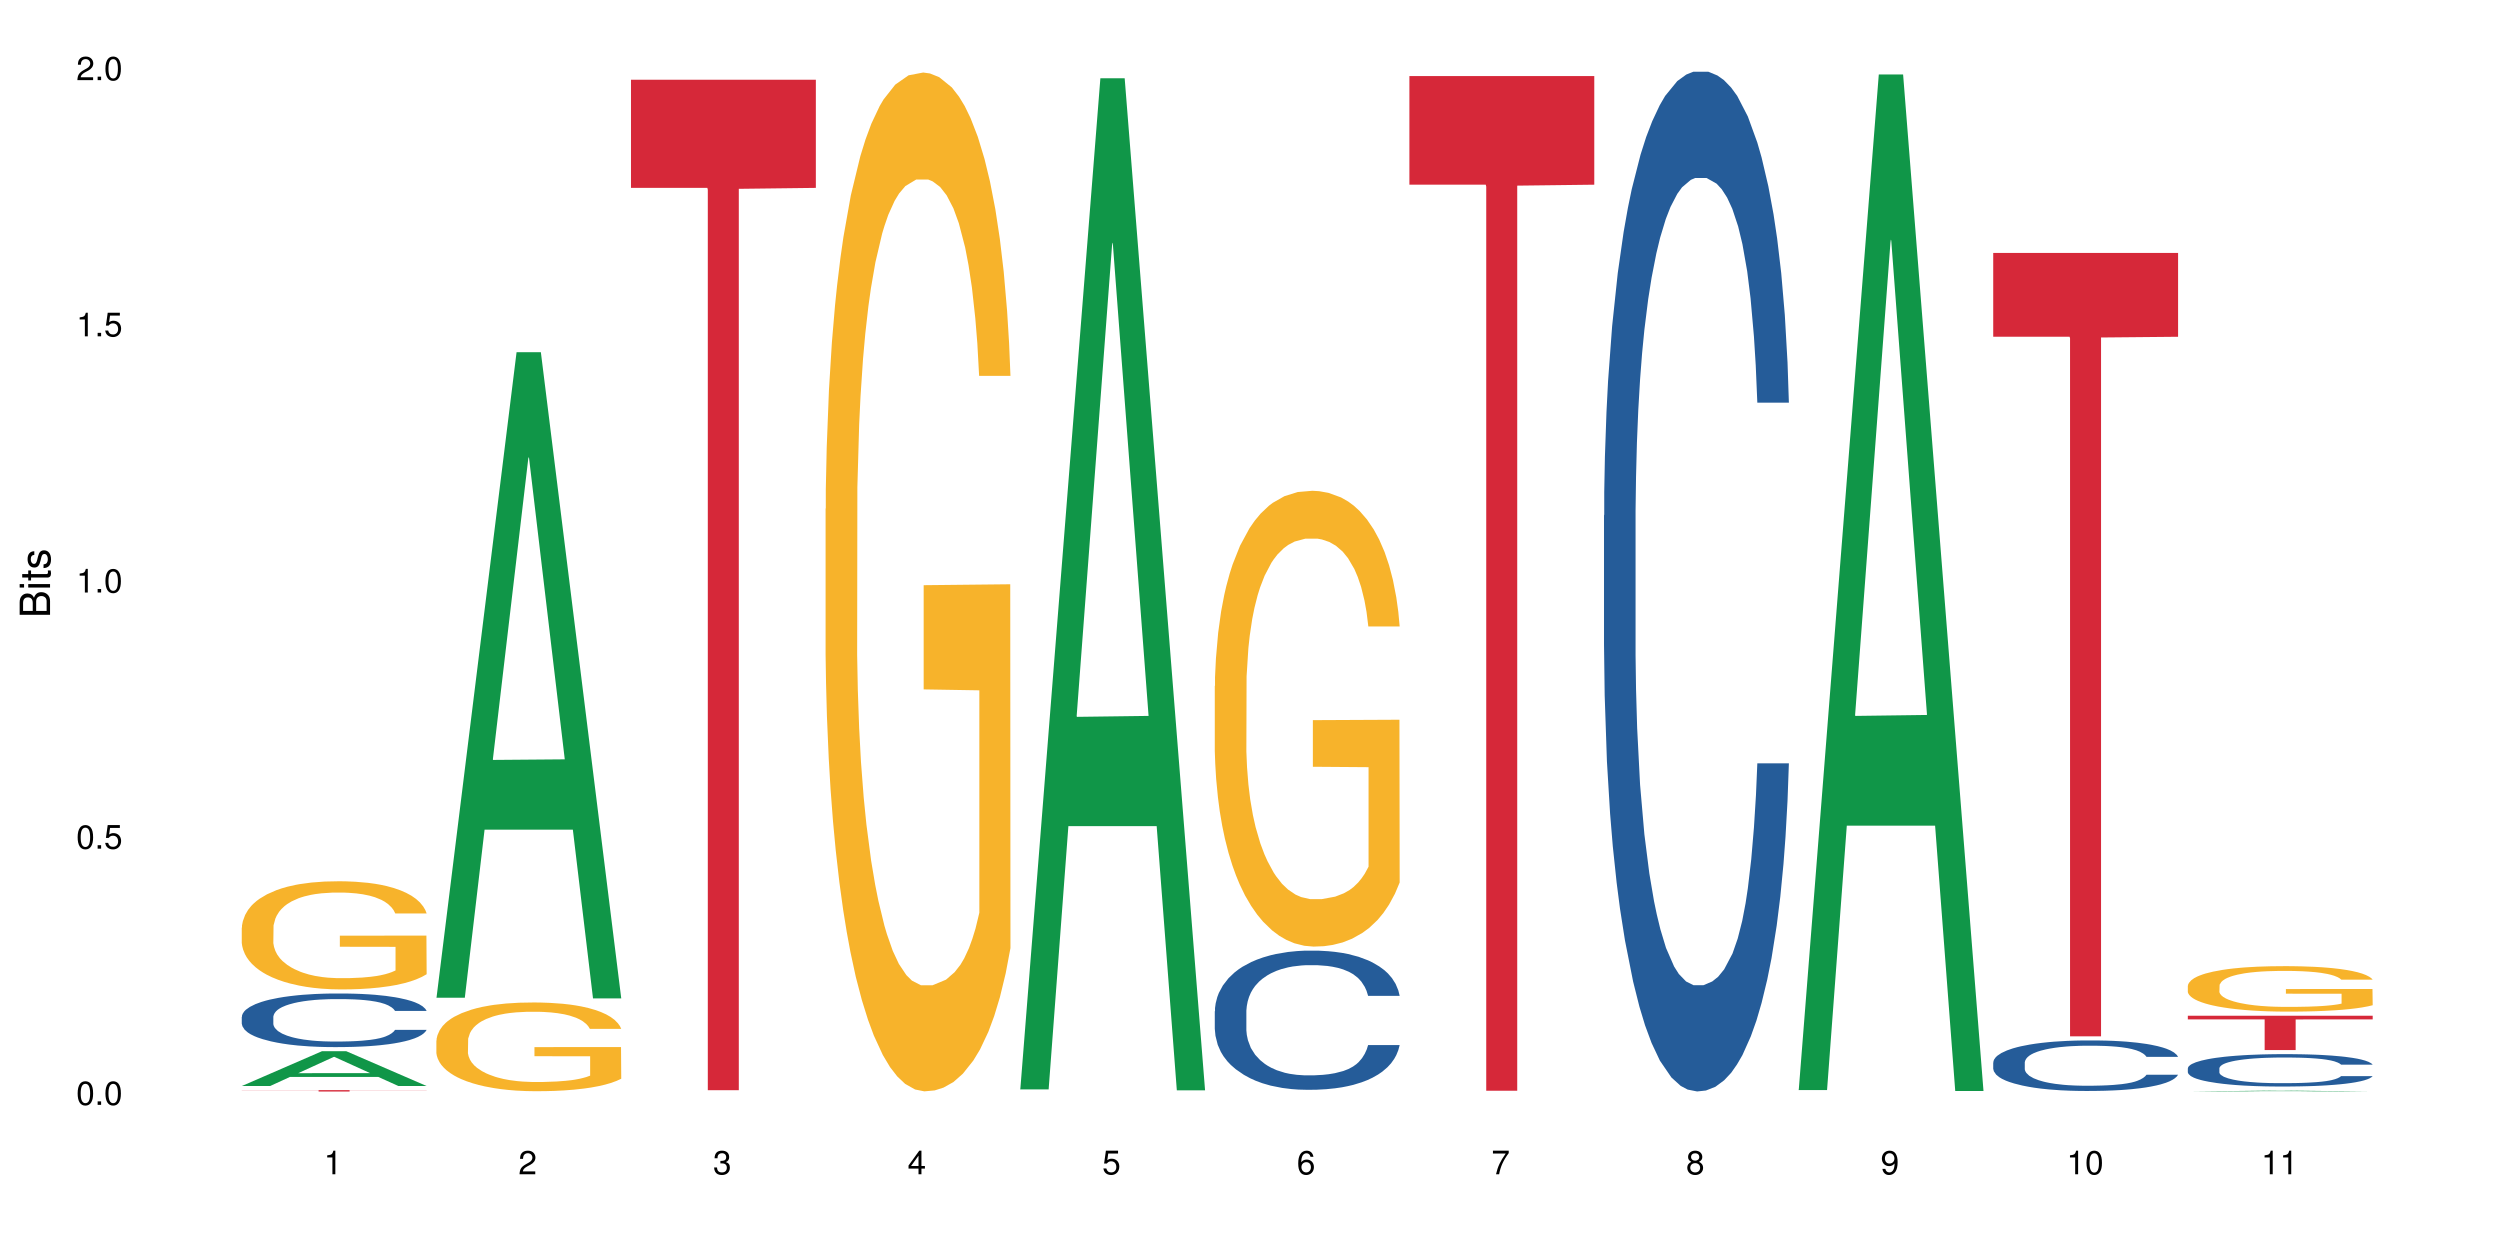 <?xml version="1.0" encoding="UTF-8"?>
<svg xmlns="http://www.w3.org/2000/svg" xmlns:xlink="http://www.w3.org/1999/xlink" width="720pt" height="360pt" viewBox="0 0 720 360" version="1.1">
<defs>
<g>
<symbol overflow="visible" id="glyph0-0">
<path style="stroke:none;" d=""/>
</symbol>
<symbol overflow="visible" id="glyph0-1">
<path style="stroke:none;" d="M 2.641 -6.797 C 2 -6.797 1.422 -6.531 1.078 -6.047 C 0.641 -5.453 0.406 -4.547 0.406 -3.297 C 0.406 -1 1.188 0.219 2.641 0.219 C 4.078 0.219 4.859 -1 4.859 -3.234 C 4.859 -4.562 4.656 -5.438 4.203 -6.047 C 3.844 -6.531 3.281 -6.797 2.641 -6.797 Z M 2.641 -6.047 C 3.547 -6.047 4 -5.125 4 -3.312 C 4 -1.375 3.562 -0.484 2.625 -0.484 C 1.734 -0.484 1.281 -1.422 1.281 -3.281 C 1.281 -5.141 1.734 -6.047 2.641 -6.047 Z M 2.641 -6.047 "/>
</symbol>
<symbol overflow="visible" id="glyph0-2">
<path style="stroke:none;" d="M 1.828 -1 L 0.828 -1 L 0.828 0 L 1.828 0 Z M 1.828 -1 "/>
</symbol>
<symbol overflow="visible" id="glyph0-3">
<path style="stroke:none;" d="M 4.562 -6.797 L 1.062 -6.797 L 0.547 -3.094 L 1.328 -3.094 C 1.719 -3.562 2.047 -3.734 2.578 -3.734 C 3.484 -3.734 4.062 -3.109 4.062 -2.094 C 4.062 -1.125 3.484 -0.531 2.578 -0.531 C 1.828 -0.531 1.375 -0.906 1.188 -1.672 L 0.328 -1.672 C 0.453 -1.109 0.547 -0.844 0.75 -0.594 C 1.125 -0.078 1.828 0.219 2.594 0.219 C 3.969 0.219 4.922 -0.781 4.922 -2.219 C 4.922 -3.562 4.031 -4.484 2.719 -4.484 C 2.25 -4.484 1.859 -4.359 1.469 -4.062 L 1.734 -5.969 L 4.562 -5.969 Z M 4.562 -6.797 "/>
</symbol>
<symbol overflow="visible" id="glyph0-4">
<path style="stroke:none;" d="M 2.484 -4.844 L 2.484 0 L 3.328 0 L 3.328 -6.797 L 2.766 -6.797 C 2.469 -5.75 2.281 -5.609 0.984 -5.453 L 0.984 -4.844 Z M 2.484 -4.844 "/>
</symbol>
<symbol overflow="visible" id="glyph0-5">
<path style="stroke:none;" d="M 4.859 -0.828 L 1.281 -0.828 C 1.359 -1.391 1.672 -1.75 2.5 -2.234 L 3.469 -2.75 C 4.406 -3.266 4.906 -3.969 4.906 -4.812 C 4.906 -5.375 4.672 -5.906 4.266 -6.266 C 3.859 -6.625 3.375 -6.797 2.719 -6.797 C 1.859 -6.797 1.219 -6.5 0.844 -5.922 C 0.609 -5.562 0.5 -5.125 0.484 -4.438 L 1.328 -4.438 C 1.359 -4.906 1.406 -5.188 1.531 -5.406 C 1.75 -5.812 2.188 -6.062 2.703 -6.062 C 3.469 -6.062 4.031 -5.516 4.031 -4.781 C 4.031 -4.25 3.719 -3.797 3.125 -3.438 L 2.234 -2.938 C 0.812 -2.141 0.406 -1.5 0.328 0 L 4.859 0 Z M 4.859 -0.828 "/>
</symbol>
<symbol overflow="visible" id="glyph0-6">
<path style="stroke:none;" d="M 2.125 -3.125 L 2.578 -3.125 C 3.516 -3.125 3.984 -2.703 3.984 -1.891 C 3.984 -1.031 3.469 -0.531 2.578 -0.531 C 1.656 -0.531 1.203 -0.984 1.156 -1.969 L 0.312 -1.969 C 0.344 -1.422 0.438 -1.078 0.609 -0.766 C 0.953 -0.109 1.625 0.219 2.547 0.219 C 3.953 0.219 4.859 -0.609 4.859 -1.906 C 4.859 -2.766 4.516 -3.25 3.703 -3.516 C 4.344 -3.766 4.656 -4.25 4.656 -4.938 C 4.656 -6.109 3.875 -6.797 2.578 -6.797 C 1.203 -6.797 0.484 -6.047 0.453 -4.609 L 1.297 -4.609 C 1.312 -5.016 1.344 -5.25 1.453 -5.453 C 1.641 -5.828 2.062 -6.062 2.594 -6.062 C 3.344 -6.062 3.797 -5.625 3.797 -4.906 C 3.797 -4.422 3.609 -4.141 3.25 -3.984 C 3.016 -3.891 2.719 -3.844 2.125 -3.844 Z M 2.125 -3.125 "/>
</symbol>
<symbol overflow="visible" id="glyph0-7">
<path style="stroke:none;" d="M 3.141 -1.625 L 3.141 0 L 3.984 0 L 3.984 -1.625 L 4.984 -1.625 L 4.984 -2.391 L 3.984 -2.391 L 3.984 -6.797 L 3.359 -6.797 L 0.266 -2.516 L 0.266 -1.625 Z M 3.141 -2.391 L 1 -2.391 L 3.141 -5.359 Z M 3.141 -2.391 "/>
</symbol>
<symbol overflow="visible" id="glyph0-8">
<path style="stroke:none;" d="M 4.781 -5.031 C 4.609 -6.141 3.891 -6.797 2.844 -6.797 C 2.094 -6.797 1.422 -6.438 1.031 -5.828 C 0.609 -5.172 0.406 -4.344 0.406 -3.094 C 0.406 -1.953 0.578 -1.234 0.984 -0.625 C 1.359 -0.078 1.953 0.219 2.703 0.219 C 3.984 0.219 4.922 -0.734 4.922 -2.078 C 4.922 -3.344 4.062 -4.234 2.844 -4.234 C 2.172 -4.234 1.641 -3.969 1.281 -3.469 C 1.281 -5.125 1.828 -6.047 2.797 -6.047 C 3.391 -6.047 3.797 -5.672 3.938 -5.031 Z M 2.734 -3.484 C 3.547 -3.484 4.062 -2.922 4.062 -2 C 4.062 -1.156 3.484 -0.531 2.703 -0.531 C 1.922 -0.531 1.328 -1.188 1.328 -2.047 C 1.328 -2.891 1.906 -3.484 2.734 -3.484 Z M 2.734 -3.484 "/>
</symbol>
<symbol overflow="visible" id="glyph0-9">
<path style="stroke:none;" d="M 4.984 -6.797 L 0.438 -6.797 L 0.438 -5.969 L 4.109 -5.969 C 2.5 -3.656 1.828 -2.234 1.328 0 L 2.219 0 C 2.594 -2.172 3.453 -4.047 4.984 -6.094 Z M 4.984 -6.797 "/>
</symbol>
<symbol overflow="visible" id="glyph0-10">
<path style="stroke:none;" d="M 3.75 -3.578 C 4.453 -4 4.688 -4.344 4.688 -4.984 C 4.688 -6.047 3.844 -6.797 2.641 -6.797 C 1.438 -6.797 0.594 -6.047 0.594 -4.984 C 0.594 -4.359 0.828 -4.016 1.516 -3.578 C 0.734 -3.203 0.359 -2.641 0.359 -1.891 C 0.359 -0.641 1.297 0.219 2.641 0.219 C 3.984 0.219 4.922 -0.641 4.922 -1.875 C 4.922 -2.641 4.531 -3.203 3.75 -3.578 Z M 2.641 -6.047 C 3.359 -6.047 3.812 -5.625 3.812 -4.969 C 3.812 -4.344 3.344 -3.922 2.641 -3.922 C 1.922 -3.922 1.453 -4.344 1.453 -4.984 C 1.453 -5.625 1.922 -6.047 2.641 -6.047 Z M 2.641 -3.203 C 3.484 -3.203 4.062 -2.672 4.062 -1.875 C 4.062 -1.062 3.484 -0.531 2.625 -0.531 C 1.797 -0.531 1.219 -1.078 1.219 -1.875 C 1.219 -2.672 1.797 -3.203 2.641 -3.203 Z M 2.641 -3.203 "/>
</symbol>
<symbol overflow="visible" id="glyph0-11">
<path style="stroke:none;" d="M 0.516 -1.547 C 0.672 -0.438 1.406 0.219 2.438 0.219 C 3.188 0.219 3.859 -0.141 4.266 -0.75 C 4.688 -1.406 4.891 -2.25 4.891 -3.484 C 4.891 -4.625 4.703 -5.359 4.312 -5.953 C 3.938 -6.5 3.344 -6.797 2.594 -6.797 C 1.297 -6.797 0.359 -5.844 0.359 -4.516 C 0.359 -3.25 1.234 -2.344 2.453 -2.344 C 3.094 -2.344 3.562 -2.578 4.016 -3.109 C 4 -1.453 3.469 -0.531 2.5 -0.531 C 1.906 -0.531 1.484 -0.906 1.359 -1.547 Z M 2.578 -6.062 C 3.375 -6.062 3.969 -5.406 3.969 -4.531 C 3.969 -3.688 3.375 -3.094 2.547 -3.094 C 1.734 -3.094 1.234 -3.672 1.234 -4.578 C 1.234 -5.438 1.797 -6.062 2.578 -6.062 Z M 2.578 -6.062 "/>
</symbol>
<symbol overflow="visible" id="glyph1-0">
<path style="stroke:none;" d=""/>
</symbol>
<symbol overflow="visible" id="glyph1-1">
<path style="stroke:none;" d="M 0 -0.953 L 0 -4.891 C 0 -5.719 -0.234 -6.344 -0.734 -6.797 C -1.188 -7.234 -1.812 -7.469 -2.5 -7.469 C -3.547 -7.469 -4.188 -7 -4.625 -5.875 C -4.984 -6.672 -5.641 -7.094 -6.531 -7.094 C -7.156 -7.094 -7.734 -6.859 -8.141 -6.391 C -8.562 -5.938 -8.75 -5.344 -8.75 -4.5 L -8.75 -0.953 Z M -4.984 -2.062 L -7.766 -2.062 L -7.766 -4.219 C -7.766 -4.844 -7.688 -5.203 -7.453 -5.5 C -7.219 -5.812 -6.859 -5.969 -6.375 -5.969 C -5.906 -5.969 -5.531 -5.812 -5.297 -5.5 C -5.062 -5.203 -4.984 -4.844 -4.984 -4.219 Z M -0.984 -2.062 L -4 -2.062 L -4 -4.781 C -4 -5.328 -3.859 -5.688 -3.578 -5.953 C -3.297 -6.219 -2.922 -6.359 -2.484 -6.359 C -2.062 -6.359 -1.688 -6.219 -1.406 -5.953 C -1.109 -5.688 -0.984 -5.328 -0.984 -4.781 Z M -0.984 -2.062 "/>
</symbol>
<symbol overflow="visible" id="glyph1-2">
<path style="stroke:none;" d="M -6.281 -1.797 L -6.281 -0.797 L 0 -0.797 L 0 -1.797 Z M -8.75 -1.797 L -8.75 -0.797 L -7.484 -0.797 L -7.484 -1.797 Z M -8.75 -1.797 "/>
</symbol>
<symbol overflow="visible" id="glyph1-3">
<path style="stroke:none;" d="M -6.281 -3.047 L -6.281 -2.016 L -8.016 -2.016 L -8.016 -1.016 L -6.281 -1.016 L -6.281 -0.172 L -5.469 -0.172 L -5.469 -1.016 L -0.719 -1.016 C -0.078 -1.016 0.281 -1.453 0.281 -2.234 C 0.281 -2.469 0.25 -2.719 0.188 -3.047 L -0.641 -3.047 C -0.609 -2.922 -0.594 -2.766 -0.594 -2.562 C -0.594 -2.141 -0.719 -2.016 -1.156 -2.016 L -5.469 -2.016 L -5.469 -3.047 Z M -6.281 -3.047 "/>
</symbol>
<symbol overflow="visible" id="glyph1-4">
<path style="stroke:none;" d="M -4.531 -5.25 C -5.766 -5.25 -6.469 -4.422 -6.469 -2.969 C -6.469 -1.516 -5.719 -0.562 -4.547 -0.562 C -3.562 -0.562 -3.094 -1.062 -2.734 -2.562 L -2.516 -3.484 C -2.344 -4.188 -2.094 -4.469 -1.625 -4.469 C -1.047 -4.469 -0.641 -3.875 -0.641 -3 C -0.641 -2.453 -0.797 -2 -1.062 -1.75 C -1.25 -1.594 -1.422 -1.531 -1.875 -1.469 L -1.875 -0.406 C -0.422 -0.453 0.281 -1.266 0.281 -2.922 C 0.281 -4.5 -0.5 -5.516 -1.719 -5.516 C -2.656 -5.516 -3.172 -4.984 -3.469 -3.734 L -3.703 -2.766 C -3.891 -1.953 -4.156 -1.609 -4.594 -1.609 C -5.172 -1.609 -5.547 -2.125 -5.547 -2.938 C -5.547 -3.75 -5.203 -4.172 -4.531 -4.203 Z M -4.531 -5.25 "/>
</symbol>
</g>
</defs>
<g id="surface96986">
<rect x="0" y="0" width="720" height="360" style="fill:rgb(100%,100%,100%);fill-opacity:1;stroke:none;"/>
<path style=" stroke:none;fill-rule:nonzero;fill:rgb(6.275%,58.824%,28.235%);fill-opacity:1;" d="M 69.629 312.766 L 69.688 312.754 L 92.723 302.75 L 99.723 302.75 L 122.875 312.773 L 114.738 312.773 L 108.938 310.156 L 83.508 310.156 L 77.82 312.766 L 69.629 312.766 L 85.957 309.074 L 106.605 309.066 L 96.309 304.387 L 96.195 304.379 L 96.082 304.406 L 85.898 309.066 L 85.957 309.074 Z M 69.629 312.766 "/>
<path style=" stroke:none;fill-rule:nonzero;fill:rgb(14.51%,36.078%,60%);fill-opacity:1;" d="M 69.629 292.852 L 69.695 292.836 L 69.695 292.496 L 69.891 291.961 L 70.344 291.285 L 70.797 290.816 L 71.969 289.984 L 73.59 289.18 L 75.277 288.562 L 76.512 288.195 L 77.617 287.91 L 80.148 287.391 L 81.773 287.121 L 83.523 286.883 L 85.668 286.641 L 87.227 286.5 L 90.73 286.273 L 93.328 286.176 L 95.344 286.133 L 99.691 286.133 L 102.289 286.191 L 104.172 286.262 L 106.25 286.375 L 108.004 286.5 L 111.055 286.812 L 113.781 287.207 L 115.016 287.434 L 116.965 287.871 L 118.457 288.293 L 119.496 288.66 L 120.664 289.18 L 121.703 289.816 L 122.484 290.535 L 122.875 291.145 L 113.781 291.145 L 113.328 290.578 L 112.809 290.141 L 111.836 289.562 L 110.859 289.152 L 109.496 288.742 L 108.266 288.477 L 106.574 288.207 L 105.082 288.039 L 103.523 287.91 L 102.031 287.828 L 99.172 287.742 L 95.863 287.742 L 94.629 287.77 L 92.098 287.883 L 90.73 287.98 L 88.785 288.18 L 87.422 288.363 L 85.797 288.645 L 84.695 288.887 L 83.328 289.254 L 82.355 289.578 L 81.254 290.043 L 80.602 290.395 L 80.02 290.789 L 79.5 291.254 L 79.109 291.75 L 78.852 292.27 L 78.719 292.777 L 78.719 294.965 L 78.852 295.473 L 79.176 296.066 L 80.02 296.926 L 81.254 297.676 L 82.68 298.27 L 84.043 298.691 L 84.824 298.887 L 85.863 299.113 L 87.484 299.395 L 89.824 299.68 L 91.188 299.793 L 93.266 299.906 L 95.406 299.961 L 98.266 299.961 L 100.797 299.906 L 102.484 299.832 L 104.238 299.723 L 106.641 299.48 L 108.133 299.254 L 109.434 298.988 L 110.406 298.719 L 111.055 298.492 L 112.031 298.055 L 112.809 297.578 L 113.395 297.082 L 113.781 296.602 L 122.875 296.602 L 122.484 297.168 L 121.898 297.719 L 121.316 298.125 L 120.406 298.621 L 119.367 299.059 L 117.875 299.551 L 116.641 299.875 L 115.016 300.23 L 113.523 300.496 L 111.898 300.738 L 109.496 301.02 L 107.938 301.16 L 106.25 301.285 L 104.238 301.398 L 101.707 301.5 L 98.977 301.555 L 96.445 301.57 L 93.719 301.543 L 91.707 301.484 L 89.043 301.359 L 85.73 301.105 L 83.328 300.836 L 81.445 300.566 L 79.824 300.285 L 78.004 299.906 L 75.668 299.285 L 74.238 298.805 L 73.266 298.41 L 72.16 297.859 L 71.383 297.363 L 70.473 296.574 L 69.824 295.574 L 69.629 294.797 Z M 69.629 292.852 "/>
<path style=" stroke:none;fill-rule:nonzero;fill:rgb(96.863%,70.196%,16.863%);fill-opacity:1;" d="M 69.629 267.145 L 69.695 267.117 L 69.695 266.547 L 69.953 265.266 L 70.602 263.504 L 71.449 262.051 L 72.355 260.914 L 72.941 260.316 L 73.914 259.465 L 74.758 258.84 L 76.902 257.559 L 79.629 256.363 L 81.121 255.852 L 82.809 255.367 L 85.215 254.828 L 86.316 254.629 L 89.691 254.172 L 93.523 253.887 L 97.746 253.801 L 99.691 253.832 L 102.355 253.945 L 105.992 254.258 L 108.07 254.543 L 109.691 254.828 L 111.379 255.195 L 113.457 255.766 L 115.406 256.449 L 116.965 257.133 L 118.523 257.984 L 119.82 258.895 L 120.926 259.891 L 121.898 261.086 L 122.484 262.082 L 122.875 263.078 L 113.848 263.078 L 113.328 262.082 L 112.742 261.312 L 111.77 260.375 L 110.797 259.691 L 109.82 259.152 L 108.004 258.41 L 106.445 257.957 L 104.496 257.559 L 102.613 257.301 L 100.473 257.133 L 99.172 257.074 L 95.73 257.074 L 92.613 257.273 L 90.797 257.5 L 89.5 257.727 L 87.68 258.156 L 86.578 258.496 L 85.926 258.723 L 83.98 259.605 L 82.68 260.402 L 81.965 260.941 L 81.059 261.797 L 80.406 262.566 L 79.695 263.703 L 79.305 264.555 L 78.785 266.492 L 78.719 271.613 L 78.914 272.691 L 79.305 273.859 L 79.824 274.883 L 80.602 275.965 L 81.383 276.789 L 82.746 277.898 L 83.914 278.637 L 84.824 279.121 L 86.578 279.891 L 87.289 280.145 L 88.98 280.66 L 90.73 281.059 L 92.875 281.398 L 94.5 281.57 L 97.094 281.711 L 100.406 281.711 L 104.305 281.539 L 106.77 281.312 L 108.457 281.086 L 109.562 280.887 L 110.926 280.574 L 111.898 280.289 L 112.809 279.977 L 113.914 279.492 L 113.914 272.691 L 97.875 272.664 L 97.875 269.477 L 122.809 269.449 L 122.875 280.574 L 121.512 281.34 L 119.82 282.082 L 118.199 282.648 L 116.512 283.133 L 114.109 283.676 L 112.16 284.016 L 109.172 284.414 L 106.445 284.668 L 103.59 284.84 L 101.055 284.926 L 98.07 284.953 L 95.406 284.898 L 92.551 284.727 L 90.277 284.5 L 88.199 284.215 L 86.121 283.844 L 83.523 283.246 L 81.836 282.766 L 80.082 282.168 L 78.332 281.453 L 76.773 280.688 L 75.734 280.09 L 74.695 279.406 L 73.59 278.555 L 72.551 277.586 L 71.773 276.703 L 71.059 275.707 L 70.539 274.77 L 70.02 273.488 L 69.758 272.465 L 69.629 271.582 Z M 69.629 267.145 "/>
<path style=" stroke:none;fill-rule:nonzero;fill:rgb(83.922%,15.686%,22.353%);fill-opacity:1;" d="M 69.629 313.953 L 122.875 313.953 L 122.875 313.996 L 100.684 314 L 100.684 314.371 L 91.754 314.371 L 91.754 314 L 91.625 313.996 L 69.629 313.996 Z M 69.629 313.953 "/>
<path style=" stroke:none;fill-rule:nonzero;fill:rgb(6.275%,58.824%,28.235%);fill-opacity:1;" d="M 125.676 287.355 L 125.734 287.18 L 148.77 101.441 L 155.77 101.441 L 178.918 287.531 L 170.785 287.531 L 164.984 238.953 L 139.555 238.953 L 133.867 287.355 L 125.676 287.355 L 142 218.859 L 162.652 218.688 L 152.355 131.844 L 152.242 131.672 L 152.129 132.195 L 141.945 218.688 L 142 218.859 Z M 125.676 287.355 "/>
<path style=" stroke:none;fill-rule:nonzero;fill:rgb(96.863%,70.196%,16.863%);fill-opacity:1;" d="M 125.676 299.656 L 125.742 299.633 L 125.742 299.168 L 126 298.117 L 126.648 296.668 L 127.492 295.48 L 128.402 294.547 L 128.988 294.055 L 129.961 293.355 L 130.805 292.84 L 132.949 291.793 L 135.676 290.812 L 137.168 290.391 L 138.855 289.992 L 141.258 289.551 L 142.363 289.387 L 145.738 289.012 L 149.57 288.781 L 153.793 288.711 L 155.738 288.734 L 158.402 288.828 L 162.039 289.082 L 164.117 289.316 L 165.738 289.551 L 167.426 289.852 L 169.504 290.32 L 171.453 290.879 L 173.012 291.441 L 174.57 292.141 L 175.867 292.887 L 176.973 293.707 L 177.945 294.688 L 178.531 295.504 L 178.918 296.32 L 169.895 296.32 L 169.375 295.504 L 168.789 294.871 L 167.816 294.102 L 166.844 293.543 L 165.867 293.098 L 164.051 292.492 L 162.492 292.117 L 160.543 291.793 L 158.66 291.582 L 156.52 291.441 L 155.219 291.395 L 151.777 291.395 L 148.66 291.559 L 146.844 291.746 L 145.543 291.93 L 143.727 292.281 L 142.621 292.562 L 141.973 292.75 L 140.027 293.473 L 138.727 294.125 L 138.012 294.57 L 137.105 295.27 L 136.453 295.898 L 135.738 296.832 L 135.352 297.535 L 134.832 299.121 L 134.766 303.324 L 134.961 304.211 L 135.352 305.168 L 135.871 306.008 L 136.648 306.895 L 137.43 307.57 L 138.793 308.48 L 139.961 309.09 L 140.871 309.484 L 142.621 310.117 L 143.336 310.324 L 145.023 310.746 L 146.777 311.074 L 148.922 311.352 L 150.543 311.492 L 153.141 311.609 L 156.453 311.609 L 160.348 311.469 L 162.816 311.281 L 164.504 311.098 L 165.609 310.934 L 166.973 310.676 L 167.945 310.441 L 168.855 310.188 L 169.961 309.789 L 169.961 304.211 L 153.922 304.188 L 153.922 301.57 L 178.855 301.547 L 178.918 310.676 L 177.555 311.305 L 175.867 311.914 L 174.246 312.379 L 172.555 312.777 L 170.152 313.223 L 168.207 313.5 L 165.219 313.828 L 162.492 314.039 L 159.637 314.18 L 157.102 314.246 L 154.117 314.27 L 151.453 314.223 L 148.598 314.086 L 146.324 313.898 L 144.246 313.664 L 142.168 313.359 L 139.57 312.871 L 137.883 312.473 L 136.129 311.984 L 134.375 311.398 L 132.816 310.77 L 131.777 310.281 L 130.742 309.719 L 129.637 309.02 L 128.598 308.227 L 127.82 307.5 L 127.105 306.684 L 126.586 305.914 L 126.066 304.863 L 125.805 304.023 L 125.676 303.301 Z M 125.676 299.656 "/>
<path style=" stroke:none;fill-rule:nonzero;fill:rgb(83.922%,15.686%,22.353%);fill-opacity:1;" d="M 181.723 22.961 L 234.965 22.961 L 234.965 54.109 L 212.777 54.383 L 212.777 313.969 L 203.848 313.969 L 203.848 54.656 L 203.719 54.109 L 181.723 54.109 Z M 181.723 22.961 "/>
<path style=" stroke:none;fill-rule:nonzero;fill:rgb(96.863%,70.196%,16.863%);fill-opacity:1;" d="M 237.77 146.562 L 237.832 146.293 L 237.832 140.934 L 238.094 128.875 L 238.742 112.262 L 239.586 98.598 L 240.496 87.879 L 241.078 82.25 L 242.055 74.211 L 242.898 68.316 L 245.039 56.258 L 247.77 45.004 L 249.262 40.18 L 250.949 35.625 L 253.352 30.535 L 254.457 28.656 L 257.832 24.371 L 261.664 21.691 L 265.883 20.887 L 267.832 21.156 L 270.492 22.227 L 274.129 25.176 L 276.207 27.855 L 277.832 30.535 L 279.52 34.016 L 281.598 39.375 L 283.547 45.809 L 285.105 52.238 L 286.66 60.277 L 287.961 68.852 L 289.066 78.23 L 290.039 89.484 L 290.621 98.863 L 291.012 108.242 L 281.988 108.242 L 281.469 98.863 L 280.883 91.629 L 279.91 82.785 L 278.934 76.355 L 277.961 71.266 L 276.145 64.297 L 274.586 60.008 L 272.637 56.258 L 270.754 53.848 L 268.609 52.238 L 267.312 51.703 L 263.871 51.703 L 260.754 53.578 L 258.938 55.723 L 257.637 57.867 L 255.82 61.887 L 254.715 65.102 L 254.066 67.246 L 252.117 75.551 L 250.82 83.055 L 250.105 88.145 L 249.195 96.184 L 248.547 103.418 L 247.832 114.137 L 247.441 122.176 L 246.922 140.398 L 246.859 188.633 L 247.055 198.816 L 247.441 209.801 L 247.961 219.449 L 248.742 229.633 L 249.52 237.402 L 250.883 247.852 L 252.055 254.82 L 252.961 259.375 L 254.715 266.609 L 255.43 269.023 L 257.117 273.844 L 258.871 277.598 L 261.016 280.812 L 262.637 282.422 L 265.234 283.762 L 268.547 283.762 L 272.441 282.152 L 274.91 280.008 L 276.598 277.863 L 277.703 275.988 L 279.066 273.043 L 280.039 270.363 L 280.949 267.414 L 282.051 262.859 L 282.051 198.816 L 266.016 198.547 L 266.016 168.535 L 290.949 168.266 L 291.012 273.043 L 289.648 280.277 L 287.961 287.242 L 286.336 292.602 L 284.648 297.16 L 282.246 302.25 L 280.297 305.465 L 277.312 309.215 L 274.586 311.629 L 271.727 313.234 L 269.195 314.039 L 266.207 314.309 L 263.547 313.773 L 260.688 312.164 L 258.418 310.02 L 256.34 307.34 L 254.262 303.859 L 251.664 298.23 L 249.977 293.676 L 248.223 288.047 L 246.469 281.348 L 244.91 274.113 L 243.871 268.484 L 242.832 262.055 L 241.73 254.016 L 240.691 244.906 L 239.91 236.598 L 239.195 227.219 L 238.676 218.375 L 238.156 206.316 L 237.898 196.672 L 237.77 188.363 Z M 237.77 146.562 "/>
<path style=" stroke:none;fill-rule:nonzero;fill:rgb(6.275%,58.824%,28.235%);fill-opacity:1;" d="M 293.816 313.738 L 293.871 313.465 L 316.91 22.535 L 323.906 22.535 L 347.059 314.012 L 338.926 314.012 L 333.121 237.93 L 307.695 237.93 L 302.008 313.738 L 293.816 313.738 L 310.141 206.453 L 330.789 206.18 L 320.492 70.156 L 320.379 69.883 L 320.266 70.703 L 310.082 206.18 L 310.141 206.453 Z M 293.816 313.738 "/>
<path style=" stroke:none;fill-rule:nonzero;fill:rgb(14.51%,36.078%,60%);fill-opacity:1;" d="M 349.859 291.238 L 349.926 291.199 L 349.926 290.32 L 350.121 288.93 L 350.574 287.172 L 351.031 285.961 L 352.199 283.801 L 353.82 281.715 L 355.512 280.102 L 356.742 279.148 L 357.848 278.418 L 360.379 277.062 L 362.004 276.367 L 363.758 275.742 L 365.898 275.121 L 367.457 274.754 L 370.965 274.168 L 373.562 273.91 L 375.574 273.801 L 379.926 273.801 L 382.523 273.949 L 384.406 274.133 L 386.484 274.426 L 388.234 274.754 L 391.289 275.559 L 394.016 276.586 L 395.25 277.172 L 397.195 278.309 L 398.691 279.406 L 399.73 280.359 L 400.898 281.715 L 401.938 283.363 L 402.715 285.23 L 403.105 286.805 L 394.016 286.805 L 393.559 285.34 L 393.039 284.203 L 392.066 282.703 L 391.094 281.641 L 389.73 280.578 L 388.496 279.883 L 386.809 279.188 L 385.312 278.746 L 383.754 278.418 L 382.262 278.195 L 379.406 277.977 L 376.094 277.977 L 374.859 278.051 L 372.328 278.344 L 370.965 278.602 L 369.016 279.113 L 367.652 279.59 L 366.027 280.32 L 364.926 280.945 L 363.562 281.895 L 362.586 282.738 L 361.484 283.949 L 360.836 284.863 L 360.25 285.891 L 359.73 287.098 L 359.34 288.379 L 359.082 289.734 L 358.953 291.055 L 358.953 296.73 L 359.082 298.051 L 359.406 299.586 L 360.25 301.82 L 361.484 303.762 L 362.914 305.301 L 364.277 306.402 L 365.055 306.914 L 366.094 307.5 L 367.719 308.23 L 370.055 308.965 L 371.418 309.258 L 373.496 309.551 L 375.641 309.695 L 378.496 309.695 L 381.027 309.551 L 382.715 309.367 L 384.469 309.074 L 386.871 308.453 L 388.367 307.867 L 389.664 307.168 L 390.637 306.473 L 391.289 305.887 L 392.262 304.754 L 393.039 303.508 L 393.625 302.227 L 394.016 300.98 L 403.105 300.98 L 402.715 302.445 L 402.133 303.875 L 401.547 304.934 L 400.637 306.219 L 399.598 307.352 L 398.105 308.633 L 396.871 309.477 L 395.25 310.395 L 393.754 311.09 L 392.133 311.711 L 389.73 312.445 L 388.172 312.809 L 386.484 313.141 L 384.469 313.434 L 381.938 313.688 L 379.211 313.836 L 376.68 313.871 L 373.949 313.801 L 371.938 313.652 L 369.277 313.324 L 365.965 312.664 L 363.562 311.969 L 361.68 311.273 L 360.055 310.539 L 358.238 309.551 L 355.898 307.938 L 354.473 306.695 L 353.496 305.668 L 352.395 304.238 L 351.613 302.957 L 350.707 300.906 L 350.055 298.305 L 349.859 296.293 Z M 349.859 291.238 "/>
<path style=" stroke:none;fill-rule:nonzero;fill:rgb(96.863%,70.196%,16.863%);fill-opacity:1;" d="M 349.859 197.57 L 349.926 197.449 L 349.926 195.055 L 350.188 189.656 L 350.836 182.223 L 351.68 176.109 L 352.59 171.312 L 353.172 168.797 L 354.148 165.199 L 354.992 162.562 L 357.133 157.168 L 359.859 152.133 L 361.355 149.973 L 363.043 147.938 L 365.445 145.656 L 366.547 144.82 L 369.926 142.898 L 373.758 141.703 L 377.977 141.344 L 379.926 141.461 L 382.586 141.941 L 386.223 143.262 L 388.301 144.457 L 389.926 145.656 L 391.613 147.215 L 393.691 149.613 L 395.637 152.492 L 397.195 155.367 L 398.754 158.965 L 400.055 162.801 L 401.156 167 L 402.133 172.035 L 402.715 176.23 L 403.105 180.426 L 394.078 180.426 L 393.559 176.23 L 392.977 172.992 L 392 169.035 L 391.027 166.16 L 390.055 163.883 L 388.234 160.766 L 386.676 158.848 L 384.73 157.168 L 382.848 156.09 L 380.703 155.367 L 379.406 155.129 L 375.965 155.129 L 372.848 155.969 L 371.027 156.926 L 369.73 157.887 L 367.914 159.684 L 366.809 161.125 L 366.16 162.082 L 364.211 165.801 L 362.914 169.156 L 362.199 171.434 L 361.289 175.031 L 360.641 178.27 L 359.926 183.062 L 359.535 186.66 L 359.016 194.812 L 358.953 216.395 L 359.145 220.949 L 359.535 225.863 L 360.055 230.18 L 360.836 234.738 L 361.613 238.215 L 362.977 242.891 L 364.145 246.008 L 365.055 248.043 L 366.809 251.281 L 367.523 252.359 L 369.211 254.52 L 370.965 256.195 L 373.105 257.637 L 374.73 258.355 L 377.328 258.953 L 380.641 258.953 L 384.535 258.234 L 387.004 257.277 L 388.691 256.316 L 389.793 255.477 L 391.156 254.16 L 392.133 252.961 L 393.039 251.641 L 394.145 249.602 L 394.145 220.949 L 378.105 220.828 L 378.105 207.402 L 403.039 207.281 L 403.105 254.16 L 401.742 257.395 L 400.055 260.512 L 398.43 262.91 L 396.742 264.949 L 394.34 267.227 L 392.391 268.664 L 389.406 270.344 L 386.676 271.422 L 383.82 272.141 L 381.289 272.504 L 378.301 272.621 L 375.641 272.383 L 372.781 271.664 L 370.508 270.703 L 368.434 269.504 L 366.355 267.945 L 363.758 265.43 L 362.066 263.391 L 360.316 260.871 L 358.562 257.875 L 357.004 254.637 L 355.965 252.121 L 354.926 249.242 L 353.82 245.648 L 352.781 241.57 L 352.004 237.855 L 351.289 233.656 L 350.77 229.699 L 350.25 224.305 L 349.992 219.988 L 349.859 216.273 Z M 349.859 197.57 "/>
<path style=" stroke:none;fill-rule:nonzero;fill:rgb(83.922%,15.686%,22.353%);fill-opacity:1;" d="M 405.906 21.91 L 459.152 21.91 L 459.152 53.191 L 436.961 53.465 L 436.961 314.137 L 428.035 314.137 L 428.035 53.738 L 427.902 53.191 L 405.906 53.191 Z M 405.906 21.91 "/>
<path style=" stroke:none;fill-rule:nonzero;fill:rgb(14.51%,36.078%,60%);fill-opacity:1;" d="M 461.953 148.441 L 462.02 148.172 L 462.02 141.73 L 462.215 131.531 L 462.668 118.645 L 463.121 109.785 L 464.293 93.949 L 465.914 78.648 L 467.602 66.836 L 468.836 59.855 L 469.941 54.488 L 472.473 44.555 L 474.098 39.453 L 475.848 34.891 L 477.992 30.328 L 479.551 27.641 L 483.059 23.348 L 485.652 21.469 L 487.668 20.664 L 492.016 20.664 L 494.613 21.738 L 496.496 23.078 L 498.574 25.227 L 500.328 27.641 L 503.379 33.547 L 506.109 41.066 L 507.34 45.359 L 509.289 53.68 L 510.781 61.734 L 511.82 68.715 L 512.992 78.648 L 514.027 90.727 L 514.809 104.418 L 515.199 115.961 L 506.109 115.961 L 505.652 105.223 L 505.133 96.902 L 504.16 85.895 L 503.188 78.109 L 501.82 70.324 L 500.59 65.223 L 498.898 60.125 L 497.406 56.902 L 495.848 54.488 L 494.355 52.875 L 491.496 51.266 L 488.188 51.266 L 486.953 51.801 L 484.422 53.949 L 483.059 55.828 L 481.109 59.586 L 479.746 63.078 L 478.121 68.445 L 477.02 73.008 L 475.656 79.988 L 474.68 86.164 L 473.578 95.023 L 472.926 101.734 L 472.344 109.25 L 471.824 118.109 L 471.434 127.504 L 471.176 137.438 L 471.043 147.098 L 471.043 188.707 L 471.176 198.371 L 471.5 209.648 L 472.344 226.023 L 473.578 240.25 L 475.004 251.523 L 476.367 259.578 L 477.148 263.336 L 478.188 267.629 L 479.809 273 L 482.148 278.367 L 483.512 280.516 L 485.59 282.664 L 487.73 283.738 L 490.59 283.738 L 493.121 282.664 L 494.809 281.32 L 496.562 279.172 L 498.965 274.609 L 500.457 270.316 L 501.758 265.215 L 502.73 260.113 L 503.379 255.82 L 504.355 247.496 L 505.133 238.371 L 505.719 228.973 L 506.109 219.848 L 515.199 219.848 L 514.809 230.586 L 514.223 241.055 L 513.641 248.84 L 512.73 258.234 L 511.691 266.555 L 510.199 275.953 L 508.965 282.125 L 507.34 288.836 L 505.848 293.938 L 504.223 298.5 L 501.82 303.871 L 500.262 306.555 L 498.574 308.969 L 496.562 311.117 L 494.031 312.996 L 491.305 314.07 L 488.77 314.34 L 486.043 313.801 L 484.031 312.73 L 481.367 310.312 L 478.059 305.48 L 475.656 300.379 L 473.77 295.281 L 472.148 289.91 L 470.332 282.664 L 467.992 270.852 L 466.562 261.723 L 465.59 254.207 L 464.484 243.738 L 463.707 234.344 L 462.797 219.312 L 462.148 200.25 L 461.953 185.488 Z M 461.953 148.441 "/>
<path style=" stroke:none;fill-rule:nonzero;fill:rgb(6.275%,58.824%,28.235%);fill-opacity:1;" d="M 518 313.941 L 518.059 313.664 L 541.094 21.453 L 548.094 21.453 L 571.246 314.215 L 563.109 314.215 L 557.309 237.793 L 531.879 237.793 L 526.191 313.941 L 518 313.941 L 534.324 206.184 L 554.977 205.906 L 544.68 69.285 L 544.566 69.012 L 544.453 69.836 L 534.27 205.906 L 534.324 206.184 Z M 518 313.941 "/>
<path style=" stroke:none;fill-rule:nonzero;fill:rgb(14.51%,36.078%,60%);fill-opacity:1;" d="M 574.047 305.98 L 574.113 305.969 L 574.113 305.648 L 574.305 305.145 L 574.762 304.504 L 575.215 304.066 L 576.383 303.281 L 578.008 302.523 L 579.695 301.938 L 580.93 301.594 L 582.035 301.328 L 584.566 300.836 L 586.188 300.582 L 587.941 300.355 L 590.086 300.129 L 591.645 299.996 L 595.148 299.785 L 597.746 299.691 L 599.758 299.652 L 604.109 299.652 L 606.707 299.703 L 608.59 299.77 L 610.668 299.879 L 612.422 299.996 L 615.473 300.289 L 618.199 300.66 L 619.434 300.875 L 621.383 301.285 L 622.875 301.688 L 623.914 302.031 L 625.082 302.523 L 626.121 303.121 L 626.902 303.801 L 627.289 304.371 L 618.199 304.371 L 617.746 303.84 L 617.227 303.43 L 616.254 302.883 L 615.277 302.496 L 613.914 302.113 L 612.68 301.859 L 610.992 301.605 L 609.5 301.445 L 607.941 301.328 L 606.449 301.246 L 603.59 301.168 L 600.277 301.168 L 599.047 301.195 L 596.512 301.301 L 595.148 301.395 L 593.203 301.578 L 591.84 301.754 L 590.215 302.02 L 589.109 302.246 L 587.746 302.59 L 586.773 302.895 L 585.668 303.336 L 585.02 303.668 L 584.438 304.039 L 583.918 304.48 L 583.527 304.945 L 583.266 305.438 L 583.137 305.914 L 583.137 307.977 L 583.266 308.457 L 583.59 309.016 L 584.438 309.824 L 585.668 310.531 L 587.098 311.09 L 588.461 311.488 L 589.242 311.676 L 590.281 311.887 L 591.902 312.152 L 594.242 312.418 L 595.605 312.527 L 597.684 312.633 L 599.824 312.688 L 602.68 312.688 L 605.215 312.633 L 606.902 312.566 L 608.656 312.461 L 611.059 312.234 L 612.551 312.02 L 613.852 311.77 L 614.824 311.516 L 615.473 311.301 L 616.445 310.891 L 617.227 310.438 L 617.812 309.973 L 618.199 309.52 L 627.289 309.52 L 626.902 310.051 L 626.316 310.57 L 625.73 310.957 L 624.824 311.422 L 623.785 311.836 L 622.289 312.301 L 621.059 312.605 L 619.434 312.938 L 617.941 313.191 L 616.316 313.418 L 613.914 313.684 L 612.355 313.816 L 610.668 313.938 L 608.656 314.043 L 606.121 314.137 L 603.395 314.188 L 600.863 314.203 L 598.137 314.176 L 596.125 314.121 L 593.461 314.004 L 590.148 313.762 L 587.746 313.512 L 585.863 313.258 L 584.242 312.992 L 582.422 312.633 L 580.086 312.047 L 578.656 311.594 L 577.684 311.223 L 576.578 310.703 L 575.801 310.238 L 574.891 309.492 L 574.242 308.551 L 574.047 307.816 Z M 574.047 305.98 "/>
<path style=" stroke:none;fill-rule:nonzero;fill:rgb(83.922%,15.686%,22.353%);fill-opacity:1;" d="M 574.047 72.836 L 627.289 72.836 L 627.289 96.988 L 605.102 97.199 L 605.102 298.473 L 596.172 298.473 L 596.172 97.414 L 596.043 96.988 L 574.047 96.988 Z M 574.047 72.836 "/>
<path style=" stroke:none;fill-rule:nonzero;fill:rgb(6.275%,58.824%,28.235%);fill-opacity:1;" d="M 630.094 314.371 L 630.148 314.371 L 653.188 314.102 L 660.184 314.102 L 683.336 314.371 L 675.203 314.371 L 669.398 314.301 L 643.973 314.301 L 638.285 314.371 L 630.094 314.371 L 646.418 314.273 L 667.066 314.27 L 656.773 314.145 L 656.656 314.145 L 656.543 314.148 L 646.363 314.27 L 646.418 314.273 Z M 630.094 314.371 "/>
<path style=" stroke:none;fill-rule:nonzero;fill:rgb(14.51%,36.078%,60%);fill-opacity:1;" d="M 630.094 307.656 L 630.156 307.648 L 630.156 307.441 L 630.352 307.117 L 630.809 306.711 L 631.262 306.43 L 632.43 305.926 L 634.055 305.441 L 635.742 305.066 L 636.977 304.844 L 638.078 304.672 L 640.613 304.355 L 642.234 304.195 L 643.988 304.051 L 646.133 303.906 L 647.691 303.82 L 651.195 303.684 L 653.793 303.625 L 655.805 303.598 L 660.156 303.598 L 662.754 303.633 L 664.637 303.676 L 666.715 303.742 L 668.469 303.82 L 671.52 304.008 L 674.246 304.246 L 675.48 304.383 L 677.43 304.648 L 678.922 304.902 L 679.961 305.125 L 681.129 305.441 L 682.168 305.824 L 682.949 306.258 L 683.336 306.625 L 674.246 306.625 L 673.793 306.285 L 673.273 306.02 L 672.297 305.668 L 671.324 305.422 L 669.961 305.176 L 668.727 305.012 L 667.039 304.852 L 665.547 304.75 L 663.988 304.672 L 662.492 304.621 L 659.637 304.57 L 656.324 304.57 L 655.09 304.586 L 652.559 304.656 L 651.195 304.715 L 649.246 304.836 L 647.883 304.945 L 646.262 305.117 L 645.156 305.262 L 643.793 305.48 L 642.82 305.68 L 641.715 305.961 L 641.066 306.172 L 640.48 306.41 L 639.961 306.691 L 639.574 306.992 L 639.312 307.305 L 639.184 307.613 L 639.184 308.934 L 639.312 309.242 L 639.637 309.598 L 640.48 310.117 L 641.715 310.57 L 643.145 310.93 L 644.508 311.184 L 645.285 311.305 L 646.324 311.441 L 647.949 311.609 L 650.285 311.781 L 651.648 311.848 L 653.727 311.918 L 655.871 311.949 L 658.727 311.949 L 661.262 311.918 L 662.949 311.875 L 664.703 311.805 L 667.105 311.66 L 668.598 311.523 L 669.895 311.363 L 670.871 311.199 L 671.52 311.066 L 672.492 310.801 L 673.273 310.512 L 673.855 310.211 L 674.246 309.922 L 683.336 309.922 L 682.949 310.262 L 682.363 310.598 L 681.777 310.844 L 680.871 311.141 L 679.832 311.406 L 678.336 311.703 L 677.105 311.898 L 675.48 312.113 L 673.988 312.273 L 672.363 312.418 L 669.961 312.59 L 668.402 312.676 L 666.715 312.754 L 664.703 312.82 L 662.168 312.879 L 659.441 312.914 L 656.91 312.922 L 654.184 312.906 L 652.168 312.871 L 649.508 312.793 L 646.195 312.641 L 643.793 312.48 L 641.91 312.316 L 640.289 312.148 L 638.469 311.918 L 636.133 311.543 L 634.703 311.254 L 633.73 311.012 L 632.625 310.68 L 631.848 310.383 L 630.938 309.906 L 630.289 309.301 L 630.094 308.832 Z M 630.094 307.656 "/>
<path style=" stroke:none;fill-rule:nonzero;fill:rgb(96.863%,70.196%,16.863%);fill-opacity:1;" d="M 630.094 283.859 L 630.156 283.848 L 630.156 283.609 L 630.418 283.07 L 631.066 282.332 L 631.91 281.719 L 632.82 281.242 L 633.406 280.992 L 634.379 280.633 L 635.223 280.367 L 637.367 279.832 L 640.094 279.328 L 641.586 279.113 L 643.273 278.91 L 645.676 278.684 L 646.781 278.598 L 650.156 278.406 L 653.988 278.289 L 658.207 278.25 L 660.156 278.262 L 662.82 278.312 L 666.453 278.441 L 668.531 278.562 L 670.156 278.684 L 671.844 278.836 L 673.922 279.078 L 675.871 279.363 L 677.43 279.652 L 678.988 280.008 L 680.285 280.391 L 681.391 280.812 L 682.363 281.312 L 682.949 281.73 L 683.336 282.152 L 674.312 282.152 L 673.793 281.73 L 673.207 281.41 L 672.234 281.016 L 671.258 280.727 L 670.285 280.5 L 668.469 280.188 L 666.91 279.996 L 664.961 279.832 L 663.078 279.723 L 660.938 279.652 L 659.637 279.629 L 656.195 279.629 L 653.078 279.711 L 651.262 279.805 L 649.961 279.902 L 648.145 280.082 L 647.039 280.227 L 646.391 280.32 L 644.441 280.691 L 643.145 281.027 L 642.43 281.254 L 641.52 281.613 L 640.871 281.934 L 640.156 282.414 L 639.77 282.773 L 639.25 283.586 L 639.184 285.738 L 639.379 286.195 L 639.77 286.684 L 640.289 287.113 L 641.066 287.57 L 641.844 287.918 L 643.211 288.383 L 644.379 288.695 L 645.285 288.898 L 647.039 289.219 L 647.754 289.328 L 649.441 289.543 L 651.195 289.711 L 653.34 289.855 L 654.961 289.926 L 657.559 289.984 L 660.871 289.984 L 664.766 289.914 L 667.234 289.816 L 668.922 289.723 L 670.027 289.637 L 671.391 289.508 L 672.363 289.387 L 673.273 289.254 L 674.375 289.051 L 674.375 286.195 L 658.34 286.184 L 658.34 284.844 L 683.273 284.828 L 683.336 289.508 L 681.973 289.828 L 680.285 290.141 L 678.66 290.379 L 676.973 290.582 L 674.57 290.812 L 672.625 290.953 L 669.637 291.121 L 666.91 291.23 L 664.051 291.301 L 661.52 291.336 L 658.531 291.348 L 655.871 291.324 L 653.016 291.254 L 650.742 291.156 L 648.664 291.039 L 646.586 290.883 L 643.988 290.633 L 642.301 290.43 L 640.547 290.176 L 638.793 289.879 L 637.234 289.555 L 636.195 289.305 L 635.156 289.016 L 634.055 288.656 L 633.016 288.25 L 632.234 287.879 L 631.523 287.461 L 631.004 287.066 L 630.484 286.527 L 630.223 286.098 L 630.094 285.727 Z M 630.094 283.859 "/>
<path style=" stroke:none;fill-rule:nonzero;fill:rgb(83.922%,15.686%,22.353%);fill-opacity:1;" d="M 630.094 292.527 L 683.336 292.527 L 683.336 293.586 L 661.148 293.598 L 661.148 302.418 L 652.219 302.418 L 652.219 293.605 L 652.09 293.586 L 630.094 293.586 Z M 630.094 292.527 "/>
<g style="fill:rgb(0%,0%,0%);fill-opacity:1;">
  <use xlink:href="#glyph0-1" x="21.957" y="318.198"/>
  <use xlink:href="#glyph0-2" x="27.291" y="318.198"/>
  <use xlink:href="#glyph0-1" x="29.958" y="318.198"/>
</g>
<g style="fill:rgb(0%,0%,0%);fill-opacity:1;">
  <use xlink:href="#glyph0-1" x="21.957" y="244.417"/>
  <use xlink:href="#glyph0-2" x="27.291" y="244.417"/>
  <use xlink:href="#glyph0-3" x="29.958" y="244.417"/>
</g>
<g style="fill:rgb(0%,0%,0%);fill-opacity:1;">
  <use xlink:href="#glyph0-4" x="21.957" y="170.64"/>
  <use xlink:href="#glyph0-2" x="27.291" y="170.64"/>
  <use xlink:href="#glyph0-1" x="29.958" y="170.64"/>
</g>
<g style="fill:rgb(0%,0%,0%);fill-opacity:1;">
  <use xlink:href="#glyph0-4" x="21.957" y="96.858"/>
  <use xlink:href="#glyph0-2" x="27.291" y="96.858"/>
  <use xlink:href="#glyph0-3" x="29.958" y="96.858"/>
</g>
<g style="fill:rgb(0%,0%,0%);fill-opacity:1;">
  <use xlink:href="#glyph0-5" x="21.957" y="23.081"/>
  <use xlink:href="#glyph0-2" x="27.291" y="23.081"/>
  <use xlink:href="#glyph0-1" x="29.958" y="23.081"/>
</g>
<g style="fill:rgb(0%,0%,0%);fill-opacity:1;">
  <use xlink:href="#glyph0-4" x="93.25" y="338.19"/>
</g>
<g style="fill:rgb(0%,0%,0%);fill-opacity:1;">
  <use xlink:href="#glyph0-5" x="149.297" y="338.19"/>
</g>
<g style="fill:rgb(0%,0%,0%);fill-opacity:1;">
  <use xlink:href="#glyph0-6" x="205.344" y="338.19"/>
</g>
<g style="fill:rgb(0%,0%,0%);fill-opacity:1;">
  <use xlink:href="#glyph0-7" x="261.391" y="338.19"/>
</g>
<g style="fill:rgb(0%,0%,0%);fill-opacity:1;">
  <use xlink:href="#glyph0-3" x="317.438" y="338.19"/>
</g>
<g style="fill:rgb(0%,0%,0%);fill-opacity:1;">
  <use xlink:href="#glyph0-8" x="373.484" y="338.19"/>
</g>
<g style="fill:rgb(0%,0%,0%);fill-opacity:1;">
  <use xlink:href="#glyph0-9" x="429.531" y="338.19"/>
</g>
<g style="fill:rgb(0%,0%,0%);fill-opacity:1;">
  <use xlink:href="#glyph0-10" x="485.574" y="338.19"/>
</g>
<g style="fill:rgb(0%,0%,0%);fill-opacity:1;">
  <use xlink:href="#glyph0-11" x="541.621" y="338.19"/>
</g>
<g style="fill:rgb(0%,0%,0%);fill-opacity:1;">
  <use xlink:href="#glyph0-4" x="595.168" y="338.19"/>
  <use xlink:href="#glyph0-1" x="600.502" y="338.19"/>
</g>
<g style="fill:rgb(0%,0%,0%);fill-opacity:1;">
  <use xlink:href="#glyph0-4" x="651.215" y="338.19"/>
  <use xlink:href="#glyph0-4" x="656.549" y="338.19"/>
</g>
<g style="fill:rgb(0%,0%,0%);fill-opacity:1;">
  <use xlink:href="#glyph1-1" x="14.412" y="178.016"/>
  <use xlink:href="#glyph1-2" x="14.412" y="170.012"/>
  <use xlink:href="#glyph1-3" x="14.412" y="167.348"/>
  <use xlink:href="#glyph1-4" x="14.412" y="164.012"/>
</g>
</g>
</svg>
